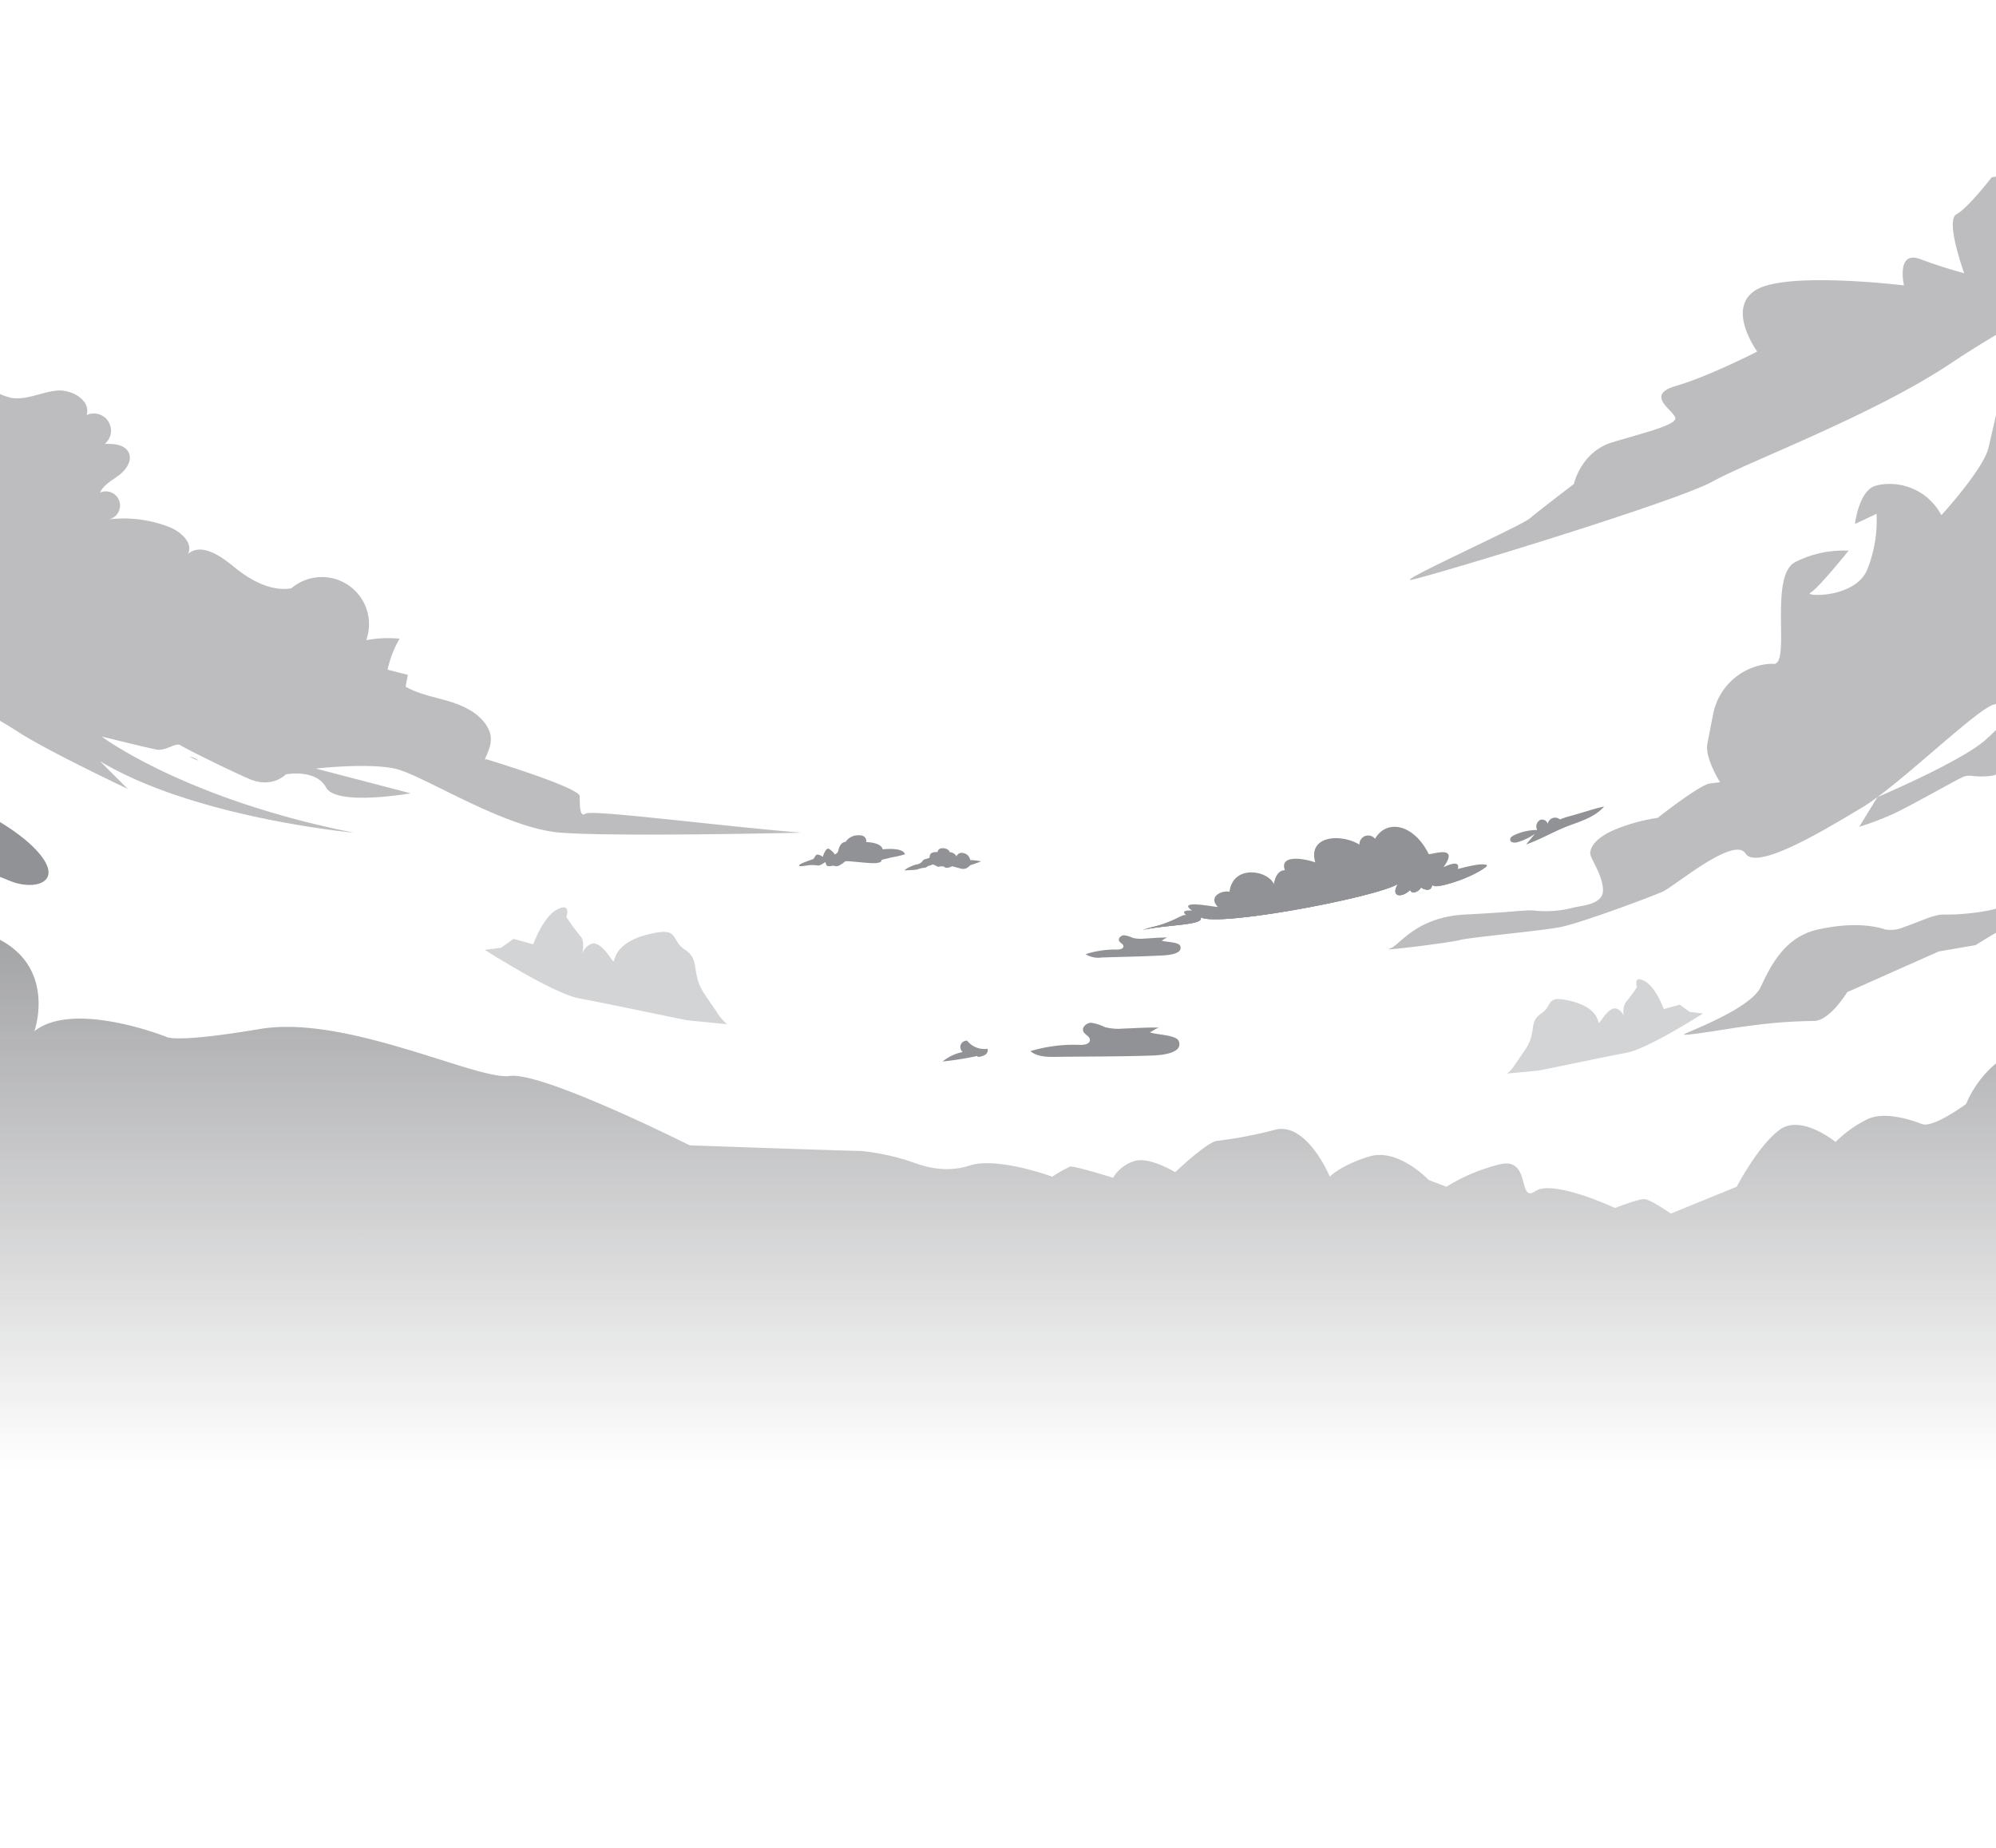 <svg xmlns="http://www.w3.org/2000/svg" width="352" height="326"><defs><linearGradient id="linear-gradient" x1=".5" x2=".5" y2=".918" gradientUnits="objectBoundingBox"><stop offset="0" stop-color="#23252b"/><stop offset="1" stop-color="#121319" stop-opacity="0"/></linearGradient><clipPath id="clip-path"><rect id="Rectangle_18541" data-name="Rectangle 18541" width="352" height="326" rx="20" transform="translate(143 225)" style="fill:#1c1e24"/></clipPath><style>.cls-3,.cls-5,.cls-7{isolation:isolate}.cls-4{fill:#23252b}.cls-5{opacity:.4}.cls-7{opacity:.6}</style></defs><g id="Mask_Group_269" data-name="Mask Group 269" transform="translate(-143 -225)" style="opacity:.5;clip-path:url(#clip-path)"><g id="Group_16260" data-name="Group 16260" transform="translate(99.623 221.702)"><g id="Group_14580" data-name="Group 14580" class="cls-3" transform="translate(244.905 149.134)"><path id="Path_11172" data-name="Path 11172" class="cls-4" d="M510 256.516c4.127-.938 11.127-.794 10.17-2.252 3.036 2.028 36.426-4.534 35.219-6.408-2.094 2.836.189 3.206 1.781 1.6.15.812 1.5.432 1.929-.48-.035.228 1.927 1.141 1.919-.517 2.708 1.482 16.7-5.9 4.54-2.677.568-1.932-2.539-.3-2.539-.3 3.112-4.3-2.522-2.017-2.6-2.368-2.775-5.505-7.562-6.046-9.45-2.657a1.544 1.544 0 0 0-2.755 1.024c-3.205-1.977-9.151-1.652-7.791 3.134-2.475-.852-6.326-1.251-5.359 1.381-1.667 0-1.938 2.447-1.938 2.447-1.057-2.426-7.19-3.521-7.83 1.35-1.326-.293-3.828.834-2.059 2.676.032.145-7.5-1.449-4.535.657.353.023-2.368-.286-1.051.783-.904-.161-1.871 1.198-7.651 2.607z" transform="translate(-510.001 -238.342)"/><path id="Path_11173" data-name="Path 11173" class="cls-4" d="M510 264.106c4.127-.939 11.127-.794 10.17-2.252 3.036 2.028 36.426-4.534 35.219-6.408-2.094 2.836.189 3.206 1.781 1.6.15.812 1.5.432 1.929-.48-.035.228 1.927 1.141 1.919-.517.283 1.773 12.087-3.614 9.22-3.414-8.778 1.773-11 2.9-21.262 1.862-1.186.876-6.3 4.706-7.91 1.8.473 1.228-1.89 1.966-2.318.4-1.345 1.978-9.576 3.861-12.21 3.222.05.5-1.845.814-2.4-.036-2.82 2.05-10.27 2.917-14.138 4.223z" transform="translate(-510.001 -245.931)"/><path id="Path_11174" data-name="Path 11174" class="cls-4" d="M510 264.106c4.127-.939 11.127-.794 10.17-2.252 3.036 2.028 36.426-4.534 35.219-6.408-2.094 2.836.189 3.206 1.781 1.6.15.812 1.5.432 1.929-.48-.035.228 1.927 1.141 1.919-.517.283 1.773 12.087-3.614 9.22-3.414-8.778 1.773-11 2.9-21.262 1.862-1.186.876-6.3 4.706-7.91 1.8.473 1.228-1.89 1.966-2.318.4-1.345 1.978-9.576 3.861-12.21 3.222.05.5-1.845.814-2.4-.036-2.82 2.05-10.27 2.917-14.138 4.223z" transform="translate(-510.001 -245.931)"/></g><g id="Group_14581" data-name="Group 14581" class="cls-3" transform="translate(184.282 150.617)"><path id="Path_11175" data-name="Path 11175" class="cls-4" d="M319.454 419.545a17.974 17.974 0 0 1-2.287.533l-1.84.447s.215.431-.912.565-5.312-.479-5.518-.291-1.127.95-1.629.846l-.5-.1s-1.075.291-1.193-.152-.131-.278-.118-.443-.929.7-1.434.562a6.992 6.992 0 0 0-1.668-.031s-1.753.357-1.567 0 2.139-.948 2.45-1.083.412-.93.917-.794a2.11 2.11 0 0 1 .8.395s.521-1.661 1.07-1.433a3.166 3.166 0 0 1 1.067 1.015l.424-.278a1.512 1.512 0 0 0 .229-.549c.034-.265.391-1.385 1.238-1.388a2.606 2.606 0 0 1 2.21-1.176c1.653-.1 1.448 1.2 1.448 1.2s2.613.016 2.895 1.288c-.005-.005 3.564-.462 3.918.867z" transform="translate(-300.772 -416.181)"/><path id="Path_11176" data-name="Path 11176" class="cls-4" d="M352 423.149a9.951 9.951 0 0 1 1.92.229c-.218.091-1.624.617-1.817.64s-.673.929-1.753.632-1.55-.409-1.55-.409-.888.491-1.32.157-1.1.039-1.285-.1-.805-.459-.89-.352a2.584 2.584 0 0 1-.722.249s-.448.347-.681.309a6.032 6.032 0 0 0-1.333.322 19.728 19.728 0 0 1-2.2.131 6.23 6.23 0 0 1 2.161-1.04c.933-.11 1.111-.817 1.364-.88s.758-.22.882-.268-.02-.715.512-.909a1.868 1.868 0 0 1 .933-.111s.1-.8 1.094-.685 1.061.69 1.061.69a1.428 1.428 0 0 1 1.2.739 1.006 1.006 0 0 1 1.238-.571 1.493 1.493 0 0 1 1.186 1.227z" transform="translate(-321.805 -418.768)"/></g><g id="Group_14583" data-name="Group 14583" class="cls-5" transform="translate(309.176 176.019)"><path id="Path_11181" data-name="Path 11181" class="cls-4" d="M648.97 343.29c.574-.073 5.074-.484 5.7-.574.681-.1 11.684-2.434 15.384-3.115s13.436-6.913 13.436-6.913l-2.338-.293-1.751-1.265-2.735.756-.089.024s-1.364-3.894-3.408-4.966-1.3 1.072-1.3 1.072a27.807 27.807 0 0 1-2.012 2.726 3.307 3.307 0 0 0-.253 2.6 2.188 2.188 0 0 0-1.4-1.531c-1.363-.291-2.727 2.337-3.018 2.512s.1-2.512-4.772-3.778-3.211.681-5.451 2.143-.779 3.31-2.727 6.23q-.989 1.485-1.68 2.465a7.7 7.7 0 0 1-1.586 1.907z" transform="translate(-648.97 -326.644)"/></g><g id="Group_16261" data-name="Group 16261" class="cls-5" transform="translate(128.861 163.339)"><path id="Path_11181-2" data-name="Path 11181" class="cls-4" d="M691.712 347.259c-.711-.09-6.284-.6-7.053-.71-.843-.122-14.469-3.014-19.051-3.857s-16.639-8.561-16.639-8.561l2.895-.363 2.169-1.567 3.387.936.11.029s1.689-4.823 4.221-6.15 1.608 1.328 1.608 1.328a34.433 34.433 0 0 0 2.491 3.375c.651.724.521 2.176.313 3.222a2.709 2.709 0 0 1 1.736-1.9c1.689-.361 3.378 2.895 3.738 3.111s-.119-3.111 5.909-4.678 3.977.843 6.75 2.654.965 4.1 3.377 7.715q1.224 1.84 2.081 3.053a9.544 9.544 0 0 0 1.958 2.363z" transform="translate(-648.97 -326.644)"/></g><path id="Path_11183" data-name="Path 11183" class="cls-4" d="M215.872 391.268a.323.323 0 0 1-.122-.028c.141.019.187.028.122.028z" transform="translate(-108.78 -170.433)"/><path id="Path_11186" data-name="Path 11186" d="M421.824 470.219v-90.18s-13.412 8.9-15.648 10.678-9.388-7.1-16.094-4.736-9.389 9.473-9.389 9.473-5.812 4.322-7.824 3.542-6.285-2.161-9.29-.977a20.733 20.733 0 0 0-5.911 4.145s-6.035-4.934-9.836-2.171-7.6 10.065-7.6 10.065L328.61 414.8s-3.629-2.566-4.721-2.566-5.115 1.579-5.115 1.579-10.953-5.131-14.083-2.96-.67-6.118-6.259-4.737a32.2 32.2 0 0 0-9.389 3.947l-3.129-1.184s-5.365-5.724-10.506-4.145-6.93 3.553-6.93 3.553-4.023-9.671-9.612-8.289a75.377 75.377 0 0 1-10.283 1.974c-1.788.2-7.377 5.526-7.377 5.526s-4.471-2.763-7.153-1.974a6.569 6.569 0 0 0-3.8 2.961s-6.93-2.171-7.6-1.974a26.569 26.569 0 0 0-3.129 1.777s-9.612-3.553-14.53-1.974-8.941-.2-10.73-.789a40.253 40.253 0 0 0-8.494-1.776c-2.012 0-30.178-.987-30.178-.987s-25.93-13.026-31.742-12.237-28.836-10.855-44.037-8.289-16.542 1.382-16.542 1.382-16.318-6.513-23.248-.987c0 0 3.8-10.658-5.812-15.986s-14.083-.395-14.083-1.184-12.74-19.545-20.34-19.94-6.482 0-6.482 0v124.7z" transform="translate(9.42 -197.445)" style="fill:url(#linear-gradient)"/><g id="Group_14584" data-name="Group 14584" class="cls-7" transform="translate(0 17.247)"><path id="Path_11191" data-name="Path 11191" class="cls-4" d="M134.2 123.722c-1.031.763-1.031-1.526-1.031-3.073s-16.437-6.517-16.437-6.517c-1.011.468 1.574-2.31.5-4.977s-3.871-4.214-6.613-5.094-5.658-1.306-8.153-2.736c.131-.694.261-1.4.392-2.09-1.189-.3-2.386-.6-3.575-.914a19.077 19.077 0 0 1 2.117-5.458 20.856 20.856 0 0 0-5.884.261 8.309 8.309 0 0 0-13.21-9.144c-3.719.585-7.335-1.5-10.243-3.891-2.323-1.918-5.691-4.159-7.963-2.179.942-1.966-1.306-3.96-3.341-4.75A22.124 22.124 0 0 0 50.2 71.806a2.5 2.5 0 1 0-1.627-4.706c.646-1.409 2.152-2.165 3.382-3.1s2.337-2.537 1.684-3.939C52.973 58.6 51 58.449 49.405 58.51a3.03 3.03 0 0 0-3.189-5.094c.784-2.585-2.619-4.585-5.307-4.31s-5.273 1.7-7.94 1.285a11.905 11.905 0 0 1-4.949-2.5q-4.558-3.31-9.13-6.613a6.2 6.2 0 0 1-2.344-2.482 27.182 27.182 0 0 1-.536-3.128C15.356 33.212 12.688 32 10.4 30.9s-4.82-2.885-4.682-5.422c.172-3.032 3.843-4.365 6.82-4.95A7.532 7.532 0 0 1 11.19 15.4a15.561 15.561 0 0 0-4.51-2.942c1.87.777 3.506-2.117 2.516-3.884s-3.169-2.4-5.135-2.86l3.41-.6A11.86 11.86 0 0 0-2.855.558a10.75 10.75 0 0 0-6.682-6.4s-.021.323-.055.935c-.543 9.253-4.853 84.315-1.719 86.481 3.342 2.317 15.682-1.024 15.682-1.024s4.629 4.365.515 6.166 0 2.825 7.459 8.744S29.05 106 34.192 109.34c5.059 3.286 18.843 9.816 19.276 10.016l-4.881-4.874C65.3 124.505 93.32 127.076 93.32 127.076c-29.354-5.823-44.011-16.623-44.457-16.959.323.075 8.242 2.056 9.755 2.31 1.54.255 3.341-1.285 4.111-.777s7.968 4.118 12.085 5.919 6.538-.777 6.538-.777 5.286-1.024 7.087 2.317 14.911 1.024 14.911 1.024l-16.712-4.365s9-1.031 13.88 0c2.049.433 5.774 2.358 10.146 4.51 6.056 2.97 13.35 6.359 19.173 6.8 10.023.763 42.409 0 42.409 0-15.427-1.287-37.019-4.112-38.046-3.356z" transform="translate(12.443 5.842)"/></g><path id="Path_11194" data-name="Path 11194" class="cls-4" d="M151.377 211.895c.536.259 1.084.5 1.638.733a5.3 5.3 0 0 0-1.638-.733z" transform="translate(-74.584 -75.159)"/><path id="Path_11195" data-name="Path 11195" class="cls-4" d="m-9.7 208.847.628 10.629.751 12.76S-.857 235.5.1 235.4s4.046 2.716 7.963 4.144a26.867 26.867 0 0 1 9.219 5.986c1.952 1.94 12.8 5.912 16.849 7.581a9.431 9.431 0 0 0 3.085.708c2.888.148 4.994-1.324 2.864-4.52-2.858-4.28-10-7.852-10-7.852s-3.572-3.565-3.332-6.047-12.852-2.993-13.087-5.851-6.189-5-12.378-8.332S-9.7 209.192-9.7 208.847z" transform="translate(10.986 -94.446)"/><g id="Group_14585" data-name="Group 14585" class="cls-7" transform="translate(288.21 63.849)"><path id="Path_11198" data-name="Path 11198" class="cls-4" d="m742.027 58.167-.141-1.744c-4.266-.45-7.407 9.647-7.407 9.647a8.56 8.56 0 0 0-4.711-1.12c-3.141 0-3.141 6.281-10.1 4.936s3.141-9.427 3.141-9.427l-8.074 2.941a8.283 8.283 0 0 0-5.25 5.958c-.408 1.8-.872 3.835-1.256 5.466-.9 3.811-8.3 11.888-8.3 11.888l-.286-.473a10.3 10.3 0 0 0-10.6-4.875 8.256 8.256 0 0 0-.783.188c-2.916.9-3.586 6.732-3.586 6.732l3.811-1.8a23.251 23.251 0 0 1-1.57 9.652c-2.02 5.381-11.443 4.936-10.1 4.261s6.731-7.407 6.731-7.407a18.658 18.658 0 0 0-9.422 2.02c-4.711 2.47-.675 18.174-3.816 17.949a7.125 7.125 0 0 0-1.51.08 11.016 11.016 0 0 0-9.146 8.832 737.341 737.341 0 0 0-1.013 5.227c-.445 2.466 2.245 6.732 2.245 6.732l-1.8.22c-1.8.225-9.2 6.061-9.2 6.061a32.274 32.274 0 0 0-7.406 2.016c-3.811 1.57-4.486 3.366-4.486 4.266s2.245 3.816 2.245 6.507-4.266 2.691-5.611 3.141a19.3 19.3 0 0 1-6.282.45c-1.57-.225-3.366.225-12.338.67s-11.668 5.611-13.463 6.061 10.992-1.125 12.563-1.575 13.913-1.57 17.5-2.241 16.158-5.386 18.174-6.281c1.336-.6 6.4-4.725 10.266-6.544 1.974-.923 3.633-1.252 4.317-.188 2.02 3.141 14.138-4.266 20.532-8.077.816-.487 1.749-1.13 2.761-1.88l-.478.773-2.752 4.481a51.365 51.365 0 0 0 6.23-2.381c2.2-1.036 6.924-3.666 9.825-5.236 1.1-.6 1.941-1.041 2.278-1.186 1.228-.534 1.983.178 4.838-.178a2.5 2.5 0 0 0 2.316-3.033s4.636 1.43 7.139-5.5c0 0 5.874-4.936 8.789-7.627s-2.916-7.4-2.916-7.4 7.627-4.266 11.217-9.2-3.816-3.141-4.936-3.591S742.782 82.9 743.9 81.549zm-51.035 77.253c-1.336.6-2.213.97-2.316 1.013 6.947-5.166 17.715-15.507 20.452-16.29 3.141-.9 6.056-3.366 7.4-3.591a.378.378 0 0 1 .281.084 1.577 1.577 0 0 0-.281-.084 59.525 59.525 0 0 1-9.169 10.1l-.075.061c-3.63 2.909-12.157 6.87-16.292 8.707z" transform="translate(-602.382 -56.409)"/></g><g id="Group_14588" data-name="Group 14588" class="cls-7" transform="translate(292.021)"><path id="Path_11205" data-name="Path 11205" class="cls-4" d="M610.765 25.763c2.851-.478 46.413-13.641 53.12-17.334s28.43-11.727 42.254-21S752.958-39.1 752.958-39.1l-6.632-39.535s-4.515-.708-6.339-1.134-4.884 4.113-4.884 4.113-6.766-1.063-13.055 5.121 1.374 8.192 1.374 8.192a63.027 63.027 0 0 0-4.206 7.663c-1.3 3.149 3.512 7.834 3.512 7.834l-9.617 1.613s-4.211 5.463-6.225 6.533 1.373 10.391 1.373 10.391-3.443-.888-7.745-2.488-2.879 4.633-2.879 4.633-20.19-2.468-25.886.686.007 10.982.007 10.982-8.427 4.345-14.361 6.073.424 4.688-.11 5.873-5.462 2.382-11.044 4.05-6.817 7.368-6.817 7.368-3.315 2.529-5.718 4.411a76.626 76.626 0 0 0-2.057 1.66c-1.599 1.361-23.734 11.302-20.884 10.824z" transform="translate(-610.512 79.8)"/></g><g id="Group_14591" data-name="Group 14591" class="cls-7" transform="translate(340.368 118.622)"><path id="Path_11215" data-name="Path 11215" class="cls-4" d="M807.253 203.3s-11.443 8.755-16.153 11a59.626 59.626 0 0 1-11.218 3.816c-2.466.675-5.606 2.02-7.4 2.466s-7.407 4.041-7.407 4.041l-6.507 1.12-16.154 7.182s-3.141 5.241-6.056 5.086a87.424 87.424 0 0 0-10.988.83 90.305 90.305 0 0 0-2.7.366c-2.916.45-9.647 1.57-8.972 1.12s11.668-4.486 13.458-8.3 4.266-8.869 10.1-10.154 9.647-.736 11.893 0a5.976 5.976 0 0 0 3.342-.45c2.381-.8 5.171-2.184 6.755-2.184a40.69 40.69 0 0 0 8.6-.82 7.928 7.928 0 0 0 1.5-.525c2.241-1.12 7.364-5.606 7.364-5.606s-8.039.22-6.919-.675 4.716-2.916 7.857-6.281 11.218-12.568 12.113-15.258a28.329 28.329 0 0 1 6.057-9.647c2.672-2.644 9.469-6.807 9.68-7.167-.038.164-.239 1.589-.53 3.642-.863 6.122-2.48 17.841-2.644 18.334a49.085 49.085 0 0 1-5.831 7.627c-1.345 1.125-17.054 11.668-15.479 11.218s14.855-6.056 17.522-8.3a31.065 31.065 0 0 1 5.583-4.036c.669-.238 3.134 1.555 3.134 1.555z" transform="translate(-713.649 -173.25)"/></g><g id="Group_14593" data-name="Group 14593" class="cls-3" transform="translate(234.823 145.553)"><path id="Path_11221" data-name="Path 11221" class="cls-4" d="m651.037 237.4 1.572-1.9a10.272 10.272 0 0 1-3.074 1.489c-.5.145-1.224.113-1.3-.4-.057-.381.334-.665.681-.83a9.525 9.525 0 0 1 4.083-.916 1.311 1.311 0 0 1 .521-1.776c.636-.276 1.5.35 1.325 1.021a1.31 1.31 0 0 1 2.155-1.111 14.071 14.071 0 0 1 1.7-.565l1.117-.318c1.649-.469 3.3-1.027 4.974-1.394-1.632 1.889-4.144 2.6-6.4 3.459-2.502.959-4.809 2.347-7.354 3.241z" transform="translate(-573.351 -230.701)"/><path id="Path_11224" data-name="Path 11224" class="cls-4" d="M498.851 279.734a5.847 5.847 0 0 1-2.057-.135 5.133 5.133 0 0 0-1.515-.451c-.53 0-1.1.54-.86 1.015.177.355.712.493.751.887.046.473-.617.625-1.093.615a17.083 17.083 0 0 0-5.582.816 4.216 4.216 0 0 0 2.847.588c3.59-.122 7.191-.172 10.778-.365.737-.039 3.64-.216 3.056-1.687-.286-.72-2.649-.658-3.276-.935.328-.14.66-.434 1-.541-1.341-.01-2.7.123-4.049.193z" transform="translate(-488.495 -256.438)"/></g><g id="Group_14597" data-name="Group 14597" class="cls-3" transform="rotate(6.02 -1612.328 2093.37)"><path id="Path_11237" data-name="Path 11237" class="cls-4" d="M5.921 2.515A56.962 56.962 0 0 1 0 4.113a7.959 7.959 0 0 1 3.353-2.034A1.158 1.158 0 0 1 2.866.832 1.158 1.158 0 0 1 3.915 0a3.887 3.887 0 0 0 3.74 1.051.984.984 0 0 1-.346 1.122 2.879 2.879 0 0 1-1.161.475" transform="translate(0 5.832)"/><path id="Path_11238" data-name="Path 11238" class="cls-4" d="M15.8.839A9.18 9.18 0 0 1 12.572.9a8.058 8.058 0 0 0-2.425-.5c-.827.078-1.64.989-1.208 1.7.323.53 1.177.674 1.29 1.286.135.733-.88 1.057-1.623 1.1A26.788 26.788 0 0 0 0 6.5c1.285.873 2.98.724 4.522.541 5.588-.666 11.2-1.221 16.775-2 1.145-.159 5.653-.82 4.546-3.039C25.3.916 21.622 1.326 20.606.978 21.1.715 21.578.213 22.1 0c-2.1.163-4.209.55-6.3.839z" transform="translate(15.202)"/></g></g><path id="Path_11388" data-name="Path 11388" class="cls-4" d="m280.125 75.994.475-1.076.871.58 2.529-.663s6.729 2.649 10.687 2.731l4.354 3.228s4.038-2.151 6.175.083 8.075 1.986 8.075 1.986 3.087.248 3.087 2.814 3.087 4.386 3.087 4.386l2.691-.166-1.108-.414c.712-.331-.4-.911-.4-.911s-2.771-.91-1.9-2.813 10.608 9.186 17.573 9.352 10.291-.414 19.157-3.641a18.482 18.482 0 0 1 16.069 1.9s5.225.58 7.045-.828l-2.612-1.407s-1.425-.331-4.037 1.241c0 0-6.333-3.062-10.132-3.476s-14.011 4.221-24.3 2.482c0 0-6.253-2.234-7.678-3.724l2.137-.249-3.325-1.076 2.374-.579-4.274-1.572 1.979-.745-4.2-1.076 2.454-.91-4.908-.993 2.375-.993-4.433-.91 2.3-1.241-4.354-.166s1.267-18.206 11.953-19.7 14.011 4.055 14.011 4.055-7.441-12.331-3.958-15.476 9.1-.5 9.1-.5-3.483-6.042-17.415-7.862c0 0-.95-1.572 3.641-.58 0 0-.554-2.317-9.5-1.241s-2.77-2.731.159-2.151c0 0-7.2-.662-10.053 3.393s-6.016 10.345-8.075 9.765c0 0-1.029-.662.871-1.9 0 0-2.454-.745-2.85 3.393a87.5 87.5 0 0 0 .317 11.917s1.267-.248.079 2.649-.316 0-.316 0-4.275-13.076-11.557-13.159c0 0-5.383-2.565-6.016-4.138l-2.771.083s-4.037-3.559-12.665-3.228l-3.562.249-2.849 1.655s10.845-1.738 11.794 1.407c0 0 1.663-.662 3.879 2.152s5.145 5.793 5.145 5.793-.554.993-1.9-.331.317 1.986 2.85 2.151c0 0 5.145 7.614 7.679 7.614 0 0-.079 6.786-2.85 9.269H292l1.5-1.738-3.087 1.49.792-1.655-2.454.662s.475-1.82 4.354-3.476l2.216-1.738-2.216.828-2.692.745-2.374 1.986-.554-.993 3.72-2.4 2.771-.91-2.85.331-2.216.579-1.979 1.572-2.3 2.069-1.663.331-4.013 4.09-.828-1.082.124 1.775z" transform="translate(371.453 233.903)"/></g></svg>